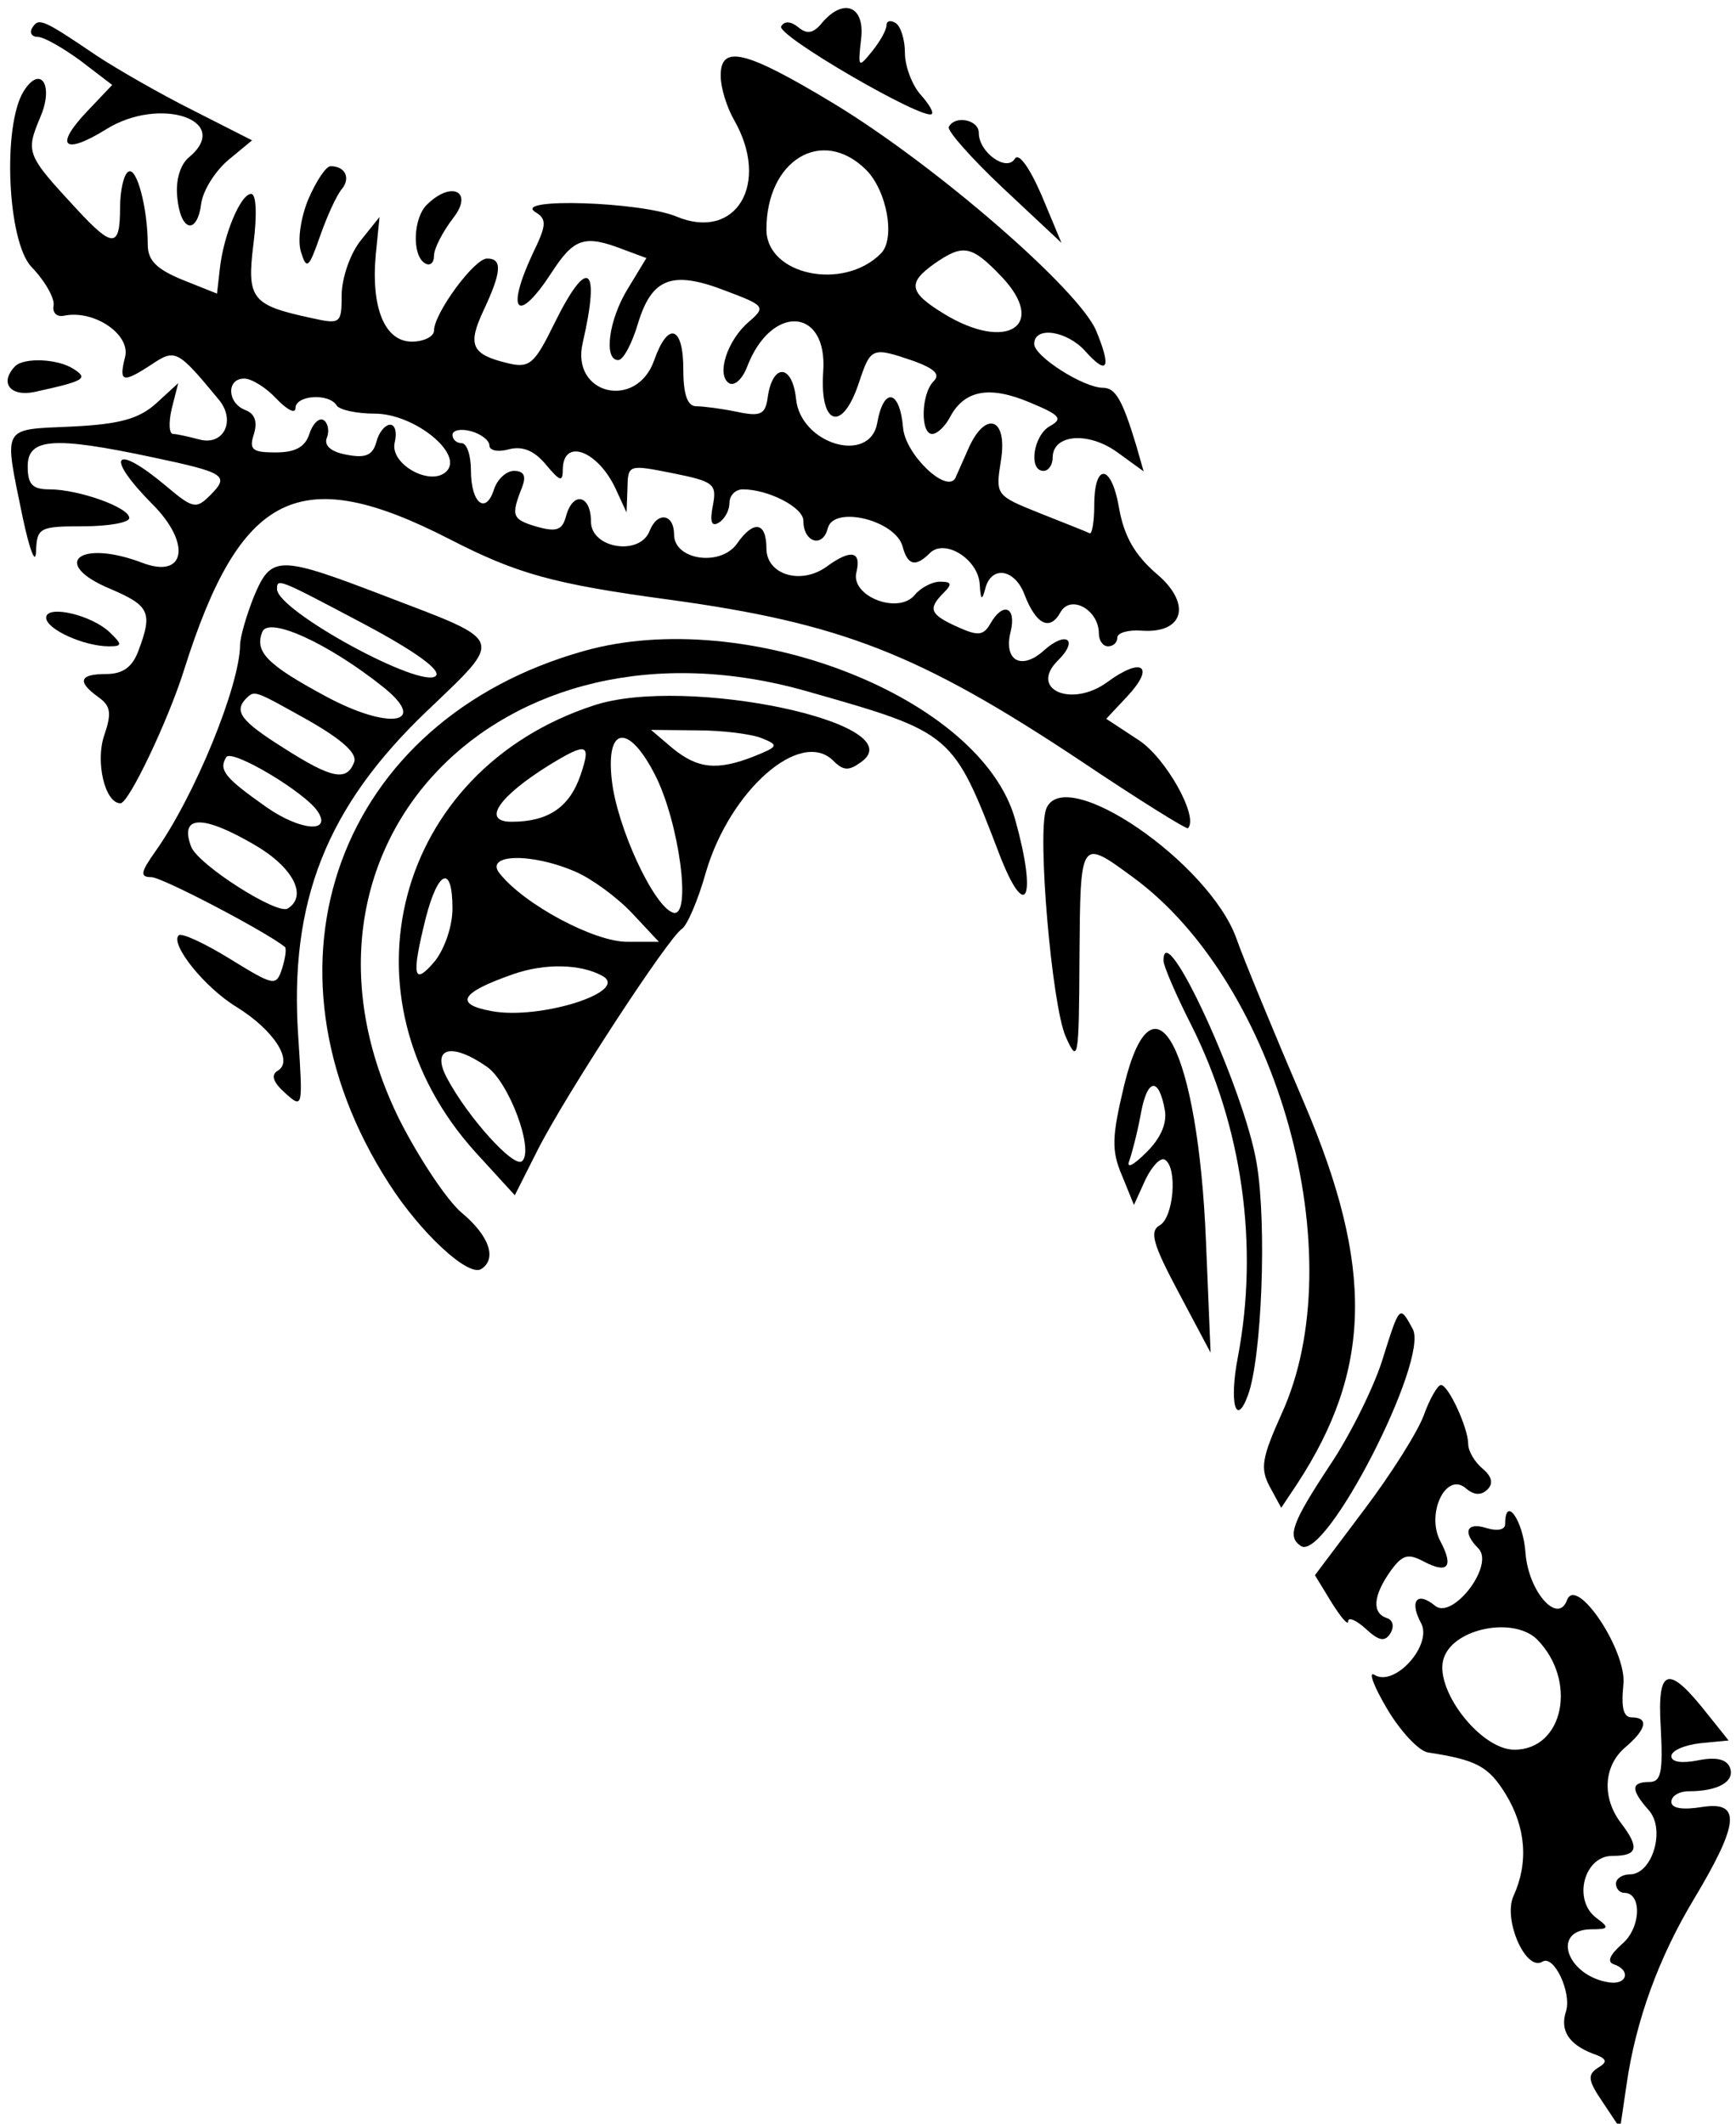  <svg  version="1.0" xmlns="http://www.w3.org/2000/svg"  width="188pt" height="230pt" viewBox="0 0 188 230"  preserveAspectRatio="xMidYMid meet">  <g transform="translate(0,230) scale(0.05,-0.05)" fill="#000000" stroke="none"> <path d="M1780 4550 c-18 -22 -32 -25 -51 -9 -16 13 -30 14 -37 2 -12 -19 309 -205 326 -190 5 4 -7 23 -25 43 -18 21 -33 61 -33 89 0 29 -9 58 -20 65 -11 7 -20 5 -20 -5 0 -10 -14 -35 -31 -56 -30 -37 -31 -36 -24 26 9 72 -38 91 -85 35z"/> <path d="M70 4540 c-7 -11 -1 -20 12 -20 13 0 55 -24 93 -52 l68 -52 -55 -58 c-71 -75 -50 -95 42 -38 117 73 275 19 179 -61 -19 -16 -29 -50 -25 -87 7 -74 43 -82 52 -12 4 28 30 69 58 93 l52 43 -128 65 c-70 35 -164 89 -208 118 -118 80 -126 83 -140 61z"/> <path d="M1561 4435 c0 -25 13 -67 29 -95 79 -138 4 -263 -125 -209 -77 32 -355 41 -306 10 26 -16 25 -28 -5 -90 -60 -128 -33 -155 41 -41 48 74 71 82 154 50 l51 -19 -40 -66 c-42 -68 -53 -155 -21 -155 11 0 30 36 43 80 30 98 74 115 190 70 85 -32 87 -35 50 -67 -47 -40 -71 -115 -43 -133 12 -7 29 9 39 35 52 137 175 130 165 -10 -8 -117 41 -133 77 -25 26 78 28 79 119 48 46 -17 58 -29 43 -44 -27 -27 -29 -114 -3 -114 11 0 29 17 40 39 31 56 85 66 172 29 65 -27 72 -35 43 -51 -36 -20 -47 -97 -14 -97 11 0 20 13 20 29 0 50 76 57 139 12 l58 -42 -16 56 c-30 99 -45 125 -72 125 -42 0 -149 68 -149 95 0 39 70 29 110 -15 49 -55 58 -38 24 44 -38 89 -345 356 -567 491 -192 116 -247 130 -246 60z m314 -202 c46 -45 65 -150 33 -182 -81 -82 -248 -47 -248 52 0 150 120 223 215 130z m294 -232 c101 -106 12 -164 -124 -81 -77 47 -80 67 -21 109 62 43 80 40 145 -28z"/> <path d="M51 4402 c-46 -75 -35 -325 17 -380 30 -31 51 -69 48 -84 -3 -15 7 -25 22 -22 65 14 145 -40 133 -89 -14 -55 -6 -58 58 -16 51 34 56 31 146 -78 36 -45 9 -99 -43 -85 -23 6 -49 12 -57 12 -9 0 -10 25 -3 55 l14 55 -48 -44 c-37 -33 -78 -45 -183 -50 -153 -7 -147 4 -106 -196 15 -71 28 -105 29 -75 2 52 7 55 102 55 55 0 100 8 100 18 0 23 -110 62 -173 62 -37 0 -47 11 -47 50 0 61 56 65 268 20 161 -34 170 -40 127 -83 -30 -30 -37 -29 -95 20 -113 95 -135 67 -30 -39 85 -85 72 -163 -22 -127 -137 52 -201 -2 -68 -57 84 -36 91 -51 60 -133 -13 -36 -34 -51 -70 -51 -58 0 -64 -16 -17 -50 27 -19 29 -35 13 -82 -20 -57 1 -148 35 -148 18 0 104 181 138 290 122 386 250 449 575 282 146 -75 224 -97 476 -131 372 -51 541 -117 889 -348 125 -84 231 -150 234 -147 24 24 -48 153 -107 191 l-70 46 45 48 c62 66 33 87 -42 32 -77 -57 -171 -17 -108 46 46 45 19 66 -30 22 -49 -44 -88 -22 -72 41 13 54 -17 65 -44 17 -15 -26 -27 -27 -71 -7 -60 27 -65 39 -30 74 19 19 17 24 -8 24 -17 0 -42 -13 -55 -29 -36 -43 -140 -2 -126 50 11 45 -12 50 -64 12 -56 -41 -131 -18 -131 39 0 58 -28 62 -64 10 -36 -50 -136 -35 -136 20 0 45 -36 51 -53 8 -21 -55 -127 -38 -127 20 0 58 -39 67 -54 12 -8 -30 -20 -35 -63 -23 -54 16 -57 23 -32 86 9 24 4 35 -18 35 -16 0 -36 -18 -43 -40 -18 -56 -50 -30 -50 41 0 33 -9 59 -20 59 -11 0 -20 8 -20 18 0 10 18 14 40 8 22 -6 40 -20 40 -31 0 -11 19 -15 43 -8 29 7 54 -3 79 -33 32 -38 37 -39 37 -9 2 67 77 38 115 -45 l23 -50 2 52 c1 52 2 52 98 33 89 -18 96 -23 87 -70 -7 -35 -3 -47 13 -37 13 8 23 27 23 43 0 16 13 29 29 29 55 0 131 -39 131 -68 0 -47 42 -60 53 -16 13 50 147 17 162 -40 11 -41 28 -45 59 -14 32 32 105 -13 108 -68 2 -34 5 -36 12 -9 13 51 64 43 85 -13 25 -65 55 -80 78 -38 22 39 83 5 83 -46 0 -16 9 -28 20 -28 11 0 20 8 20 19 0 10 23 17 52 15 93 -7 110 59 32 124 -46 40 -69 80 -80 140 -16 97 -54 102 -54 7 0 -36 -5 -63 -10 -60 -6 3 -54 22 -107 43 -97 39 -97 39 -85 115 15 94 -35 109 -72 22 -13 -30 -26 -58 -27 -61 -20 -33 -108 52 -113 109 -7 83 -42 90 -56 11 -16 -91 -167 -46 -176 53 -8 74 -50 77 -61 4 -5 -39 -15 -44 -67 -33 -34 7 -73 12 -88 12 -19 0 -28 25 -28 80 0 94 -33 105 -63 20 -38 -109 -181 -75 -155 37 39 169 11 189 -61 43 -43 -88 -54 -98 -100 -87 -80 19 -89 39 -54 114 39 83 42 113 8 113 -28 0 -115 -119 -115 -156 0 -13 -22 -24 -48 -24 -59 0 -89 74 -78 190 l8 80 -40 -50 c-23 -28 -41 -80 -42 -117 0 -64 -2 -66 -65 -52 -130 28 -141 41 -126 161 8 64 6 108 -5 108 -23 0 -60 -89 -68 -163 l-6 -53 -75 30 c-56 23 -75 42 -75 76 0 79 -24 170 -42 158 -10 -5 -18 -41 -18 -79 0 -86 -16 -86 -92 -4 -112 121 -113 124 -80 203 29 69 -1 112 -37 54z m548 -666 c23 -24 41 -33 41 -20 0 28 72 33 89 6 6 -10 44 -18 83 -18 85 0 193 -87 155 -125 -34 -34 -124 16 -112 63 5 21 1 38 -10 38 -11 0 -25 -17 -30 -38 -8 -28 -23 -35 -64 -27 -34 6 -50 20 -43 37 6 15 2 32 -7 38 -10 6 -24 -8 -31 -30 -9 -28 -30 -40 -73 -40 -51 0 -58 6 -47 40 8 27 2 44 -19 52 -39 15 -41 68 -2 68 16 0 48 -20 70 -44z"/> <path d="M2055 4325 c-4 -8 49 -68 118 -133 l126 -118 -43 103 c-27 62 -50 93 -58 79 -18 -29 -78 14 -78 56 0 29 -52 39 -65 13z"/> <path d="M668 4169 c-17 -41 -24 -91 -16 -115 12 -39 17 -35 41 34 15 43 36 89 47 102 20 24 8 50 -24 50 -10 0 -31 -32 -48 -71z"/> <path d="M924 4156 c-29 -29 -32 -109 -4 -126 11 -7 20 0 20 16 0 16 19 52 41 81 46 58 -3 83 -57 29z"/> <path d="M33 3807 c-35 -36 -11 -67 42 -56 109 24 117 29 84 50 -34 22 -106 25 -126 6z"/> <path d="M550 3308 c-16 -40 -30 -88 -30 -105 -1 -89 -98 -327 -184 -448 -32 -45 -33 -55 -8 -55 23 0 246 -117 289 -151 4 -4 1 -24 -6 -47 -13 -39 -17 -38 -113 21 -55 34 -105 57 -111 51 -19 -19 56 -113 125 -155 81 -50 124 -117 90 -138 -16 -9 -11 -25 16 -49 38 -34 38 -32 28 122 -20 293 61 499 281 708 165 158 168 147 -88 245 -237 91 -251 91 -289 1z m239 -60 c111 -59 167 -100 155 -112 -30 -30 -344 141 -344 188 0 24 2 23 189 -76z m42 -137 c99 -80 11 -93 -126 -19 -126 68 -154 96 -137 139 13 35 143 -24 263 -120z m-162 -72 c73 -42 105 -71 98 -90 -16 -42 -48 -36 -153 31 -92 58 -108 79 -81 107 19 18 16 19 136 -48z m20 -198 c29 -46 -39 -40 -111 10 -91 64 -105 81 -88 109 12 19 174 -78 199 -119z m-136 -72 c82 -48 114 -110 70 -137 -23 -14 -194 95 -209 134 -26 69 25 70 139 3z"/> <path d="M100 3262 c0 -25 82 -62 136 -62 29 0 29 4 3 29 -39 39 -139 62 -139 33z"/> <path d="M1265 3190 c-532 -149 -727 -680 -423 -1153 69 -108 172 -203 200 -186 35 22 18 72 -42 122 -32 27 -93 119 -135 202 -290 588 217 1119 885 927 313 -89 314 -90 414 -351 58 -151 83 -99 35 73 -73 265 -583 465 -934 366z"/> <path d="M1286 3072 c-431 -141 -560 -632 -256 -968 l85 -93 50 99 c61 120 283 460 312 478 11 7 35 62 52 123 52 177 205 312 276 241 22 -22 34 -22 61 -2 114 83 -381 188 -580 122z m364 -71 c37 -15 36 -18 -16 -39 -81 -32 -123 -27 -177 17 l-47 40 100 -1 c55 0 118 -8 140 -17z m-231 -80 c52 -102 80 -310 39 -298 -42 13 -122 186 -133 288 -13 117 37 122 94 10z m-162 -1 c-24 -69 -70 -100 -149 -100 -65 0 -29 54 82 123 82 50 91 47 67 -23z m-11 -208 c35 -15 90 -55 123 -90 l58 -62 -69 0 c-71 0 -221 80 -275 147 -36 43 66 47 163 5z m-266 -80 c0 -38 -17 -88 -39 -115 -46 -54 -50 -31 -19 94 27 105 58 117 58 21z m325 -146 c60 -34 -137 -96 -241 -76 -81 15 -67 40 48 80 69 24 146 22 193 -4z m-250 -197 c47 -33 102 -179 76 -204 -17 -17 -118 95 -163 180 -35 66 10 78 87 24z"/> <path d="M2266 2848 c-20 -52 12 -424 42 -493 27 -61 29 -50 30 170 2 261 1 259 117 174 314 -231 477 -820 321 -1161 -43 -96 -47 -118 -26 -158 l25 -46 34 51 c163 249 167 471 16 825 -66 154 -132 314 -147 357 -59 165 -373 380 -412 281z"/> <path d="M2520 2519 c0 -11 27 -74 60 -139 111 -221 147 -479 101 -720 -19 -99 -4 -153 22 -82 30 82 41 369 19 501 -26 160 -202 542 -202 440z"/> <path d="M2435 2250 c-27 -113 -28 -142 -5 -196 l26 -64 25 55 c14 29 33 49 42 43 28 -17 19 -125 -11 -142 -23 -13 -15 -41 41 -146 l69 -130 -10 241 c-17 416 -113 601 -177 339z m88 -55 c5 -29 -10 -62 -41 -92 -28 -28 -43 -35 -36 -17 6 17 18 63 25 102 14 77 39 80 52 7z"/> <path d="M2993 1651 c-19 -59 -70 -162 -114 -227 -81 -123 -92 -153 -61 -173 54 -33 277 403 242 470 -29 53 -28 54 -67 -70z"/> <path d="M3084 1535 c-13 -36 -71 -128 -130 -206 l-106 -141 36 -59 c20 -32 36 -51 36 -41 0 10 17 3 38 -16 29 -27 42 -29 54 -9 8 14 5 28 -8 32 -33 11 -30 48 7 101 26 36 38 40 72 22 53 -28 66 -12 37 43 -32 59 11 151 54 116 18 -16 34 -17 48 -3 13 13 9 28 -11 45 -17 14 -31 38 -31 53 0 35 -43 128 -59 128 -7 0 -24 -29 -37 -65z"/> <path d="M3260 1299 c0 -13 -17 -16 -40 -9 -44 14 -53 -9 -18 -44 36 -36 -56 -156 -94 -124 -39 32 -56 10 -30 -38 25 -47 -57 -139 -101 -112 -14 9 -2 -24 27 -73 29 -49 69 -92 89 -95 105 -16 131 -30 168 -90 44 -72 50 -149 17 -221 -23 -51 27 -165 63 -142 25 15 63 -67 51 -107 -14 -42 6 -72 57 -92 32 -11 34 -18 12 -31 -23 -15 -22 -27 10 -74 l38 -57 14 95 c20 139 70 275 145 400 99 165 104 214 19 201 -43 -7 -67 -3 -67 11 0 13 17 23 38 23 63 0 100 21 89 51 -7 18 -29 24 -69 16 -35 -7 -58 -4 -58 9 0 12 28 24 62 28 l62 6 -44 55 c-87 111 -111 105 -103 -27 5 -97 1 -118 -25 -118 -40 0 -40 -17 -1 -61 37 -41 8 -139 -41 -139 -16 0 -30 -9 -30 -20 0 -11 8 -20 18 -20 39 0 36 -77 -5 -111 -27 -24 -33 -39 -17 -44 37 -13 28 -45 -11 -39 -91 14 -126 113 -40 115 40 0 42 3 12 25 -51 39 -26 134 35 134 55 0 60 17 19 71 -42 55 -38 124 9 164 46 39 52 65 14 65 -18 0 -23 22 -18 70 9 73 -102 239 -122 184 -20 -54 -84 19 -90 103 -5 70 -44 125 -44 62z m69 -250 c88 -89 58 -239 -49 -239 -75 0 -178 136 -152 201 24 63 151 87 201 38z"/> </g> </svg> 